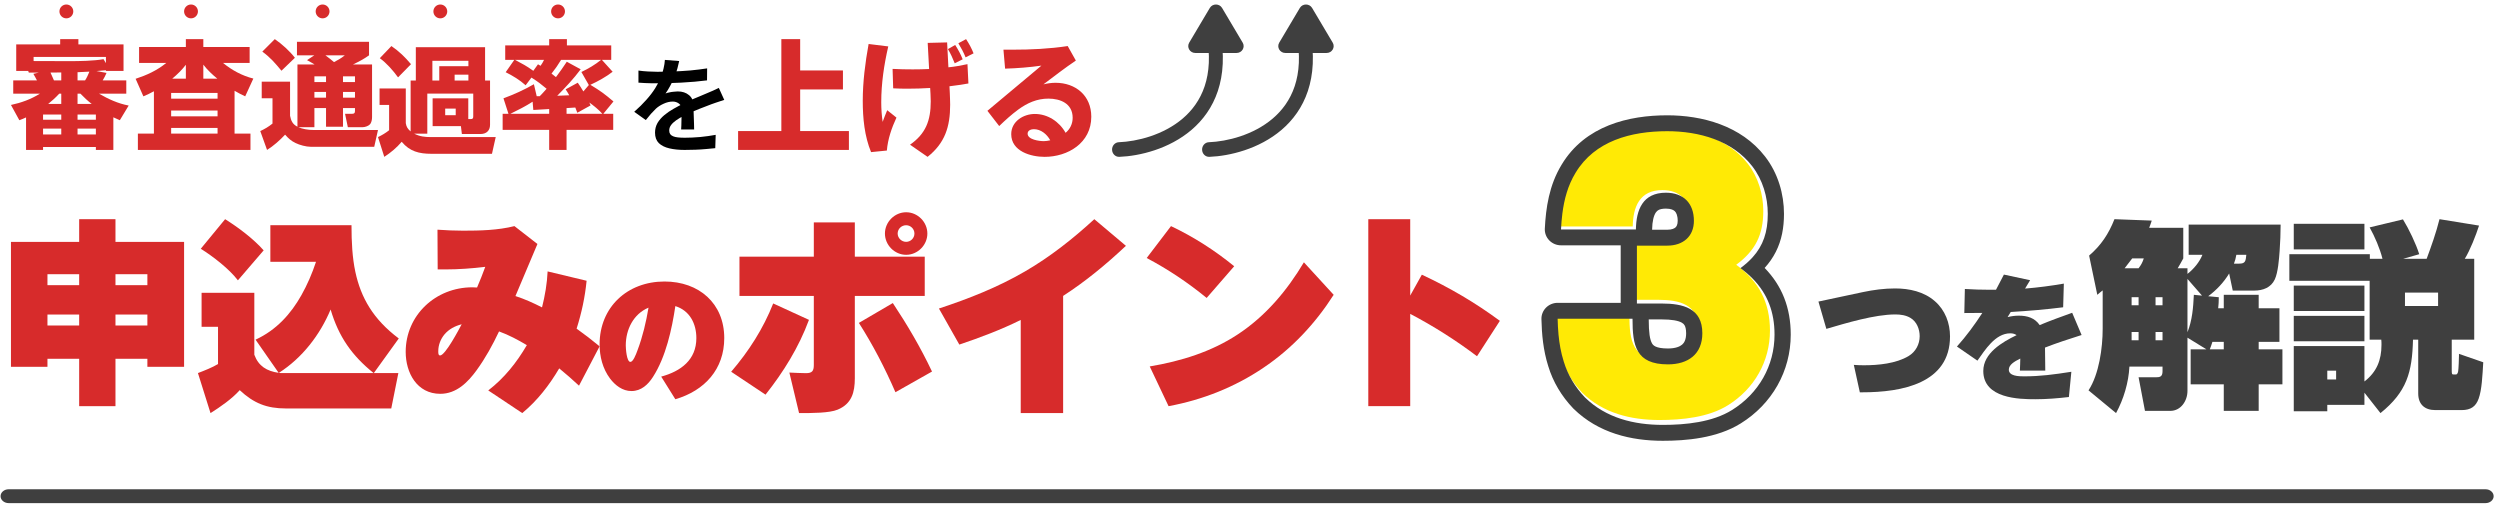 <svg width="361" height="73" viewBox="0 0 361 73" fill="none" xmlns="http://www.w3.org/2000/svg">
<path d="M203.635 42.68L205.315 39.664C209.37 41.56 212.991 43.685 216.582 46.328L213.28 51.441C210.239 49.143 207.024 47.103 203.635 45.322V58.65H197.582V31.65H203.635V42.68Z" fill="#D72B2B"/>
<path d="M169.092 32.65C172.369 34.205 175.411 36.154 178.219 38.444L174.241 43.022C171.55 40.818 168.683 38.896 165.582 37.257L169.092 32.65ZM166.021 52.913C170.555 52.15 174.943 50.794 178.746 48.278C182.782 45.622 185.854 41.948 188.282 37.878L192.582 42.57C189.949 46.696 186.556 50.342 182.431 53.111C178.336 55.881 173.656 57.746 168.741 58.65L166.021 52.913Z" fill="#D72B2B"/>
<path d="M153.515 42.729V59.65H147.393V46.2C144.534 47.617 141.531 48.745 138.527 49.758L135.582 44.551C139.885 43.134 144.072 41.485 147.999 39.2C151.638 37.088 154.93 34.485 158.019 31.65L162.582 35.497C159.752 38.158 156.778 40.617 153.515 42.729Z" fill="#D72B2B"/>
<path d="M123.437 37.059H133.532V42.736H123.437V54.617C123.437 56.636 123 58.304 120.957 59.153C119.761 59.65 117.281 59.65 115.385 59.65L113.984 53.797C114.772 53.827 115.589 53.885 116.377 53.885C117.252 53.885 117.515 53.593 117.515 52.715V42.736H106.778V37.059H117.515V32.113H123.437V37.059ZM130.848 30.65C132.511 30.65 133.911 32.055 133.911 33.723C133.911 35.391 132.511 36.795 130.848 36.795C129.185 36.795 127.784 35.391 127.784 33.723C127.784 32.055 129.185 30.65 130.848 30.65ZM130.848 32.523C130.177 32.523 129.622 33.05 129.622 33.723C129.622 34.367 130.177 34.923 130.848 34.923C131.489 34.923 132.044 34.396 132.044 33.723C132.044 33.05 131.489 32.523 130.848 32.523ZM128.922 43.76C131.023 46.921 132.948 50.198 134.582 53.651L129.301 56.636C127.784 53.154 126.063 49.818 124.021 46.628L128.922 43.76ZM110.542 56.987L105.582 53.68C108.12 50.725 110.221 47.447 111.65 43.819L116.814 46.189C115.356 50.14 113.138 53.71 110.542 56.987Z" fill="#D72B2B"/>
<path d="M95.477 54.382C98.321 53.611 100.554 51.958 100.554 48.821C100.554 46.755 99.619 44.858 97.519 44.2C97.023 47.544 96.145 51.545 94.294 54.419C93.587 55.528 92.595 56.467 91.182 56.467C89.884 56.467 88.834 55.64 88.09 54.663C87.021 53.236 86.582 51.47 86.582 49.723C86.582 44.37 90.571 40.65 95.954 40.65C100.936 40.65 104.582 43.806 104.582 48.821C104.582 53.311 101.757 56.41 97.519 57.65L95.477 54.382ZM93.645 44.426C91.45 45.346 90.362 47.6 90.362 49.873C90.362 50.287 90.476 52.259 91.029 52.259C91.411 52.259 91.812 51.263 92.06 50.568C92.805 48.596 93.301 46.492 93.645 44.426Z" fill="#D72B2B"/>
<path d="M83.262 47.456C84.417 48.288 85.514 49.12 86.582 50.009L83.609 55.691C82.685 54.83 81.733 53.998 80.751 53.194C79.308 55.633 77.605 57.843 75.411 59.65L70.504 56.379C72.813 54.6 74.603 52.362 76.075 49.837C74.776 49.062 73.477 48.374 72.062 47.857C71.139 49.809 70.1 51.702 68.829 53.453C67.559 55.203 65.914 56.867 63.576 56.867C60.199 56.867 58.582 53.825 58.582 50.813C58.582 45.505 62.912 41.488 68.194 41.488C68.425 41.488 68.656 41.516 68.887 41.516C69.32 40.541 69.695 39.536 70.071 38.532C68.165 38.762 66.231 38.905 64.297 38.905C63.951 38.905 63.576 38.905 63.201 38.905L63.172 33.167C64.384 33.253 65.625 33.31 66.867 33.31C69.32 33.31 71.889 33.253 74.285 32.65L77.605 35.233C76.537 37.729 75.498 40.225 74.43 42.75C75.757 43.18 77.027 43.754 78.269 44.386C78.702 42.664 78.99 40.971 79.077 39.192L84.706 40.541C84.475 42.894 83.984 45.189 83.262 47.456ZM66.665 46.824C65.683 47.083 64.846 47.513 64.182 48.288C63.634 48.948 63.287 49.809 63.287 50.698C63.287 50.87 63.258 51.329 63.547 51.329C64.297 51.329 66.289 47.542 66.665 46.824Z" fill="#D72B2B"/>
<path d="M32.507 31.65C34.411 32.841 36.579 34.468 38.073 36.152L34.353 40.48C33.093 38.824 30.75 37.024 28.992 35.92L32.507 31.65ZM53.979 53.87H57.523L56.498 58.982H41.295C38.512 58.982 36.638 58.227 34.616 56.339C33.503 57.588 31.834 58.75 30.398 59.65L28.582 53.87C29.431 53.551 30.75 53.028 31.482 52.563V47.19H29.109V42.281H36.725V51.227C37.341 52.883 38.512 53.58 40.241 53.841L36.901 49.048C39.918 47.654 41.998 45.331 43.521 42.629C44.371 41.119 45.074 39.492 45.63 37.808H39.04V32.522H50.757C50.757 34.961 50.874 37.198 51.313 39.26C52.104 42.949 53.862 46.086 57.582 48.874L53.979 53.87ZM40.504 53.87H53.95C50.815 51.343 48.911 48.642 47.74 44.692C46.216 48.351 43.639 51.692 40.27 53.841L40.504 53.87Z" fill="#D72B2B"/>
<path d="M16.674 34.93H26.582V52.967H21.282V51.808H16.674V58.65H11.432V51.808H6.853V52.967H1.582V34.93H11.432V31.65H16.674V34.93ZM6.853 39.595V41.178H11.432V39.595H6.853ZM21.282 39.595H16.674V41.178H21.282V39.595ZM21.282 45.419H16.674V47.002H21.282V45.419ZM6.853 45.419V47.002H11.432V45.419H6.853Z" fill="#D72B2B"/>
<path d="M342.176 40.55H330.582V36.707H342.205V37.371H344.031C343.654 35.869 342.93 34.193 342.176 32.835L346.988 31.679C347.828 33.037 348.872 35.204 349.336 36.707L347.017 37.371H350.408C351.104 35.493 351.77 33.615 352.263 31.65L357.973 32.575C357.539 33.933 356.669 36.158 355.915 37.371H357.278V49.045H354.031V53.409C354.031 54.016 354.06 54.073 354.292 54.073H354.64C354.843 54.073 354.93 53.784 354.959 53.611C355.017 53.322 355.075 51.733 355.075 51.386V51.097L358.582 52.311C358.466 54.218 358.379 56.298 357.915 57.57C357.51 58.697 356.785 59.217 355.452 59.217H351.654C350.118 59.217 349.191 58.379 349.191 56.818V49.045H348.437C348.321 53.755 347.539 56.587 343.741 59.65L341.423 56.703V58.465H336.06V59.39H331.22V49.97H341.423V55.085C343.191 53.727 343.886 51.993 343.886 49.797C343.886 49.537 343.886 49.306 343.857 49.045H342.176V40.55ZM331.22 32.315H341.423V36.013H331.22V32.315ZM331.22 41.243H341.423V44.913H331.22V41.243ZM352.06 42.255H347.278V44.191H352.06V42.255ZM331.22 45.607H341.423V49.277H331.22V45.607ZM337.336 53.524H336.06V54.796H337.336V53.524Z" fill="#3F3F3F"/>
<path d="M318.866 42.775L320.393 42.92C320.393 43.472 320.364 44.053 320.306 44.517H321.113V42.571H326.154V44.517H329.15V49.368H326.154V50.443H329.582V55.497H326.154V59.331H321.113V55.497H316.331V50.443H318.607L315.87 48.758V56.455C315.87 57.878 314.919 59.331 313.393 59.331H309.734L308.812 54.48H311.319C311.895 54.48 312.269 54.393 312.269 53.609V52.941H307.487C307.372 55.235 306.652 57.646 305.557 59.65L301.582 56.368C303.109 54.044 303.627 50.21 303.627 47.48V41.932C303.368 42.136 303.109 42.339 302.85 42.571L301.668 36.907C303.397 35.426 304.491 33.77 305.327 31.65L310.714 31.854C310.598 32.202 310.483 32.551 310.339 32.899H315.265V37.314C315.006 37.779 314.747 38.273 314.459 38.737H315.87V39.551C316.763 38.853 317.598 37.866 318.031 36.791H316.043V32.434H329.323C329.323 33.683 329.265 34.961 329.179 36.239C329.092 37.459 328.948 39.318 328.487 40.335C327.94 41.526 326.759 41.961 325.52 41.961H322.409L321.891 39.492C321.113 40.77 320.076 41.874 318.866 42.775ZM322.928 36.791C322.841 37.285 322.755 37.633 322.582 38.069H323.331C324.224 38.069 324.282 37.721 324.368 36.791H322.928ZM306.796 38.737H308.812C309.187 38.243 309.389 37.866 309.561 37.314H307.891C307.545 37.779 307.171 38.273 306.796 38.737ZM317.973 42.688L315.87 40.277V47.974C316.561 46.26 316.705 44.401 316.792 42.571L317.973 42.688ZM308.812 42.92H307.804V44.082H308.812V42.92ZM312.269 42.92H311.261V44.082H312.269V42.92ZM308.812 47.945H307.804V49.136H308.812V47.945ZM312.269 47.945H311.261V49.136H312.269V47.945ZM319.096 50.443H321.113V49.368H319.471C319.356 49.746 319.24 50.065 319.096 50.443Z" fill="#3F3F3F"/>
<path d="M294.529 46.941C296.067 46.299 297.644 45.732 299.222 45.165L300.582 48.376C298.808 48.943 297.033 49.51 295.298 50.19C295.318 51.285 295.338 52.399 295.338 53.514H291.671C291.69 52.928 291.73 52.343 291.73 51.776C290.843 52.211 290.074 52.683 290.074 53.382C290.074 54.307 291.493 54.345 292.262 54.345C294.608 54.345 296.58 54.08 299.103 53.684L298.749 57.329C297.152 57.518 295.515 57.65 293.899 57.65C291.572 57.65 286.387 57.556 286.387 53.57C286.387 51.002 289.088 49.415 291.198 48.395C290.941 48.206 290.606 48.131 290.291 48.131C288.102 48.131 286.624 50.567 285.539 52.078L282.582 50.038C283.942 48.527 285.145 46.884 286.249 45.184C285.382 45.203 284.514 45.203 283.647 45.203L283.726 41.728C284.908 41.803 286.111 41.841 287.294 41.841C287.609 41.841 287.905 41.841 288.221 41.841C288.615 41.105 288.989 40.387 289.364 39.65L293.149 40.462L292.42 41.671C294.293 41.52 296.166 41.275 298.019 40.953L297.92 44.372C295.397 44.693 292.873 44.901 290.35 45.052L289.896 45.789C290.429 45.656 290.961 45.581 291.513 45.581C292.735 45.581 293.82 45.902 294.529 46.941Z" fill="#3F3F3F"/>
<path d="M262.582 43.546L269.014 42.176C270.533 41.857 272.092 41.65 273.651 41.65C275.722 41.65 277.814 42.12 279.372 43.471C280.891 44.785 281.582 46.663 281.582 48.578C281.582 55.355 274.637 56.65 268.915 56.65C268.797 56.65 268.679 56.65 268.56 56.65L267.692 52.689C268.166 52.727 268.659 52.745 269.132 52.745C271.224 52.745 273.789 52.501 275.604 51.412C276.63 50.793 277.202 49.704 277.202 48.54C277.202 47.545 276.788 46.456 275.88 45.912C275.229 45.517 274.44 45.405 273.69 45.405C270.711 45.405 266.607 46.644 263.726 47.489L262.582 43.546Z" fill="#3F3F3F"/>
<g filter="url(#filter0_d_665_6291)">
<path d="M223.064 30.697C223.209 27.86 223.643 25.069 225.137 22.61C227.885 18.022 233.092 16.65 238.251 16.65C242.783 16.65 247.556 17.974 250.4 21.664C251.895 23.603 252.618 26.062 252.618 28.474C252.618 31.927 251.461 34.197 248.713 36.231C251.991 38.643 253.582 41.67 253.582 45.738C253.582 50.184 251.316 54.157 247.507 56.522C244.711 58.272 240.854 58.65 237.624 58.65C233.478 58.65 229.476 57.657 226.487 54.724C225.089 53.258 224.028 51.508 223.45 49.569C222.823 47.583 222.63 45.549 222.582 43.468H233.285C233.285 47.252 233.719 49.995 238.347 49.995C241.24 49.995 243.265 48.529 243.265 45.549C243.265 41.954 240.517 41.292 237.431 41.292H233.912V33.015H238.251C240.517 33.015 242.059 31.691 242.059 29.468C242.059 26.961 240.565 25.447 238.058 25.447C234.731 25.447 233.815 27.907 233.767 30.697H223.064Z" fill="#FFEA05"/>
<path fill-rule="evenodd" clip-rule="evenodd" d="M221.714 32.711C221.272 32.256 221.04 31.643 221.072 31.015C221.224 28.034 221.687 24.763 223.49 21.794C226.9 16.11 233.243 14.65 238.753 14.65C243.694 14.65 249.394 16.086 252.893 20.623C254.753 23.034 255.608 26.023 255.608 28.885C255.608 30.884 255.271 32.697 254.433 34.357C254.002 35.211 253.459 35.982 252.815 36.69C255.319 39.267 256.582 42.434 256.582 46.317C256.582 51.602 253.874 56.34 249.359 59.143C245.932 61.285 241.447 61.65 238.119 61.65C233.577 61.65 228.83 60.561 225.213 57.014C225.194 56.996 225.176 56.978 225.159 56.959C223.52 55.241 222.254 53.169 221.558 50.847C220.837 48.555 220.633 46.267 220.583 44.077C220.568 43.459 220.808 42.862 221.249 42.42C221.689 41.979 222.292 41.73 222.922 41.73H232.028V33.47C232.028 33.455 232.029 33.439 232.029 33.424H223.409C222.768 33.424 222.156 33.166 221.714 32.711ZM236.562 31.175H238.753C239.439 31.175 239.788 30.979 239.943 30.838C240.076 30.717 240.26 30.465 240.26 29.888C240.26 29.066 240.022 28.681 239.853 28.51C239.691 28.347 239.338 28.123 238.558 28.123C238.013 28.123 237.699 28.222 237.523 28.309C237.356 28.392 237.222 28.507 237.099 28.69C236.808 29.12 236.584 29.919 236.563 31.168C236.563 31.171 236.563 31.173 236.562 31.175ZM234.369 41.828H237.924C241.042 41.828 243.818 42.496 243.818 46.126C243.818 49.135 241.772 50.615 238.85 50.615C234.179 50.615 233.737 47.852 233.736 44.037C233.736 44.033 233.736 44.029 233.736 44.025H222.922C222.94 44.796 222.978 45.561 223.049 46.319C223.173 47.627 223.398 48.916 223.799 50.186C224.384 52.144 225.455 53.911 226.868 55.391C229.888 58.352 233.93 59.355 238.119 59.355C241.383 59.355 245.279 58.973 248.105 57.206C251.952 54.818 254.242 50.806 254.242 46.317C254.242 43.033 253.214 40.421 251.11 38.261C250.582 37.719 249.986 37.206 249.322 36.717C250.003 36.214 250.587 35.696 251.081 35.149C252.602 33.467 253.268 31.516 253.268 28.885C253.268 26.449 252.537 23.965 251.027 22.007C248.153 18.282 243.331 16.945 238.753 16.945C233.541 16.945 228.28 18.33 225.504 22.963C224.4 24.779 223.869 26.773 223.606 28.835C223.509 29.593 223.449 30.359 223.409 31.13H234.223C234.271 28.312 235.197 25.828 238.558 25.828C241.091 25.828 242.6 27.357 242.6 29.888C242.6 32.132 241.042 33.47 238.753 33.47H234.369V41.828ZM236.076 44.122C236.081 46.045 236.236 47.049 236.562 47.599C236.694 47.821 237.014 48.321 238.85 48.321C239.936 48.321 240.568 48.045 240.896 47.766C241.173 47.53 241.478 47.088 241.478 46.126C241.478 45.504 241.36 45.168 241.267 44.996C241.182 44.839 241.065 44.714 240.86 44.597C240.347 44.303 239.415 44.122 237.924 44.122H236.076Z" fill="#3F3F3F"/>
</g>
<path d="M144.898 7.174C145.323 7.174 145.766 7.174 146.209 7.174C148.865 7.174 151.538 7.051 154.177 6.65L155.352 8.744C153.751 9.826 152.219 11.012 150.669 12.181C151.248 12.042 151.827 11.954 152.423 11.954C155.301 11.954 157.582 13.787 157.582 16.857C157.582 20.644 154.194 22.65 150.84 22.65C148.882 22.65 146.021 21.865 146.021 19.37C146.021 17.52 147.792 16.456 149.427 16.456C151.282 16.456 152.968 17.555 153.87 19.178C154.517 18.654 154.892 17.869 154.892 17.014C154.892 14.938 153.104 14.24 151.385 14.24C149.733 14.24 148.337 14.868 147.026 15.828C146.055 16.543 145.153 17.363 144.285 18.201L142.582 16.002L150.38 9.477C148.643 9.721 146.89 9.861 145.136 9.913L144.898 7.174ZM151.657 20.26C151.18 19.387 150.312 18.654 149.29 18.654C148.916 18.654 148.388 18.811 148.388 19.3C148.388 20.172 150.091 20.382 150.721 20.382C151.027 20.382 151.333 20.329 151.657 20.26Z" fill="#D72B2B"/>
<path d="M137.102 12.457L137.152 13.422C137.169 14.001 137.203 14.562 137.203 15.124C137.203 18.317 136.443 20.668 133.942 22.65L131.408 20.896C133.689 19.299 134.398 17.404 134.398 14.633C134.398 14.264 134.381 13.913 134.365 13.562L134.314 12.703C133.216 12.773 132.101 12.808 130.985 12.808C130.31 12.808 129.651 12.79 128.975 12.755L128.89 9.948C129.853 10.001 130.833 10.019 131.796 10.019C132.59 10.019 133.368 10.001 134.162 9.966L133.959 6.194L136.764 6.124L136.95 9.72C137.879 9.633 138.791 9.457 139.703 9.264L139.839 12.054C138.926 12.212 138.014 12.352 137.102 12.457ZM136.882 7.089L137.929 6.492C138.352 7.159 138.724 7.826 139.011 8.562L137.862 9.141C137.575 8.422 137.271 7.738 136.882 7.089ZM138.386 6.247L139.501 5.65C139.923 6.299 140.295 6.966 140.582 7.703L139.433 8.282C139.146 7.562 138.791 6.913 138.386 6.247ZM125.427 6.352L128.265 6.703C127.657 9.334 127.252 12.054 127.252 14.773C127.252 15.72 127.319 16.668 127.454 17.598C127.657 17.036 127.877 16.475 128.113 15.913L129.448 16.983C128.755 18.475 128.198 20.089 128.063 21.738L125.782 21.966C124.835 19.668 124.582 17.071 124.582 14.58C124.582 11.826 124.937 9.054 125.427 6.352Z" fill="#D72B2B"/>
<path d="M115.544 5.65V10.174H121.721V12.916H115.544V18.925H122.582V21.65H106.582V18.925H112.827V5.65H115.544Z" fill="#D72B2B"/>
<path d="M98.074 8.814C98.022 9.083 97.939 9.431 97.824 9.859C97.709 10.287 97.542 10.77 97.323 11.307C97.156 11.675 96.963 12.058 96.745 12.456C96.536 12.844 96.322 13.192 96.103 13.501C96.239 13.441 96.411 13.391 96.619 13.352C96.828 13.302 97.042 13.267 97.261 13.247C97.49 13.217 97.694 13.202 97.871 13.202C98.528 13.202 99.07 13.382 99.498 13.74C99.936 14.098 100.155 14.63 100.155 15.337C100.155 15.536 100.155 15.78 100.155 16.068C100.165 16.357 100.176 16.66 100.186 16.979C100.197 17.287 100.207 17.59 100.217 17.889C100.228 18.188 100.233 18.456 100.233 18.695H98.356C98.377 18.526 98.387 18.327 98.387 18.098C98.397 17.859 98.403 17.61 98.403 17.352C98.413 17.093 98.418 16.844 98.418 16.605C98.429 16.357 98.434 16.133 98.434 15.934C98.434 15.456 98.298 15.128 98.027 14.949C97.766 14.76 97.475 14.665 97.151 14.665C96.713 14.665 96.27 14.77 95.822 14.979C95.383 15.178 95.013 15.416 94.711 15.695C94.481 15.914 94.247 16.158 94.007 16.426C93.777 16.695 93.527 16.998 93.256 17.337L91.582 16.143C92.26 15.546 92.844 14.969 93.334 14.411C93.835 13.854 94.257 13.302 94.601 12.755C94.945 12.207 95.227 11.66 95.446 11.113C95.603 10.715 95.728 10.302 95.822 9.874C95.926 9.436 95.988 9.028 96.009 8.65L98.074 8.814ZM92.192 10.188C92.588 10.247 93.047 10.292 93.569 10.322C94.09 10.352 94.549 10.367 94.945 10.367C95.634 10.367 96.385 10.352 97.198 10.322C98.022 10.292 98.856 10.242 99.701 10.172C100.546 10.093 101.349 9.993 102.11 9.874L102.095 11.605C101.542 11.675 100.942 11.74 100.296 11.799C99.659 11.849 99.008 11.894 98.34 11.934C97.683 11.964 97.052 11.989 96.447 12.008C95.842 12.018 95.305 12.023 94.836 12.023C94.627 12.023 94.367 12.023 94.054 12.023C93.751 12.013 93.438 12.003 93.115 11.993C92.792 11.973 92.484 11.954 92.192 11.934V10.188ZM104.582 14.426C104.415 14.476 104.217 14.541 103.988 14.62C103.769 14.69 103.544 14.765 103.315 14.844C103.096 14.914 102.898 14.983 102.72 15.053C102.22 15.242 101.625 15.471 100.937 15.74C100.259 16.008 99.55 16.322 98.809 16.68C98.34 16.919 97.944 17.153 97.621 17.381C97.297 17.61 97.052 17.844 96.885 18.083C96.718 18.312 96.635 18.566 96.635 18.844C96.635 19.053 96.682 19.227 96.776 19.367C96.87 19.496 97.01 19.6 97.198 19.68C97.386 19.76 97.621 19.814 97.902 19.844C98.184 19.874 98.517 19.889 98.903 19.889C99.571 19.889 100.306 19.854 101.109 19.785C101.912 19.705 102.658 19.6 103.346 19.471L103.284 21.396C102.95 21.436 102.527 21.476 102.016 21.516C101.505 21.566 100.974 21.6 100.421 21.62C99.879 21.64 99.357 21.65 98.856 21.65C98.043 21.65 97.313 21.576 96.666 21.426C96.02 21.277 95.509 21.023 95.133 20.665C94.768 20.297 94.586 19.794 94.586 19.158C94.586 18.64 94.706 18.172 94.945 17.755C95.196 17.337 95.524 16.959 95.931 16.62C96.338 16.282 96.781 15.979 97.261 15.71C97.751 15.431 98.231 15.178 98.7 14.949C99.18 14.71 99.612 14.506 99.998 14.337C100.384 14.168 100.744 14.018 101.078 13.889C101.422 13.75 101.751 13.61 102.063 13.471C102.366 13.342 102.658 13.217 102.939 13.098C103.221 12.969 103.508 12.834 103.8 12.695L104.582 14.426Z" fill="black"/>
<path d="M73.424 16.435L72.7 14.197C74.216 13.642 75.698 12.969 77.096 12.161L77.5 13.894H77.938C78.275 13.541 78.612 13.188 78.931 12.817C78.14 12.161 77.702 11.808 76.742 11.202L75.9 12.313C75.041 11.539 74.064 10.95 73.02 10.428L74.266 8.645H72.953V6.559H79.302V5.65H81.862V6.559H88.262V8.645H86.915L88.464 10.361C87.538 11.084 86.325 11.757 85.247 12.245C86.746 13.154 87.251 13.524 88.582 14.651L87.117 16.435H88.548V18.756H81.811V21.65H79.302V18.756H72.582V16.435H73.424ZM80.279 11.135C80.835 10.411 81.34 9.671 81.845 8.914L83.849 10.008C82.822 11.387 81.66 12.615 80.464 13.827C81.054 13.81 81.626 13.776 82.199 13.759C82.031 13.457 81.862 13.171 81.677 12.902L83.428 11.943C83.715 12.346 83.967 12.75 84.237 13.204L85.028 12.279L83.951 10.395C84.944 9.924 85.921 9.352 86.797 8.645H81.02C80.565 9.402 80.195 9.924 79.639 10.63C79.858 10.798 80.077 10.967 80.279 11.135ZM77.011 10.226L77.685 9.284C77.803 9.352 77.938 9.436 78.056 9.503C78.275 9.183 78.393 8.998 78.561 8.645H74.367C75.462 9.234 75.984 9.486 77.011 10.226ZM73.694 16.435H79.302V15.745C78.544 15.795 77.769 15.829 77.011 15.879L76.91 14.685C75.883 15.358 74.788 15.896 73.694 16.435ZM81.811 15.61V16.435H86.982C86.426 15.812 85.769 15.29 85.096 14.803C85.163 14.937 85.214 15.055 85.281 15.223L83.361 16.283C83.277 16.031 83.176 15.778 83.075 15.526C82.654 15.56 82.233 15.576 81.811 15.61Z" fill="#D72B2B"/>
<path d="M56.519 6.65C57.654 7.432 58.474 8.231 59.347 9.269L57.479 11.173C56.764 10.187 55.839 9.133 54.844 8.401L56.519 6.65ZM67.62 17.192H67.969C68.213 17.192 68.336 17.141 68.336 16.818V13.519H61.703V19.3H59.801C60.621 19.709 61.319 19.794 62.209 19.794H71.582L71.041 22.208H62.297C60.516 22.208 59.172 21.868 58.003 20.474C57.287 21.324 56.432 22.038 55.49 22.65L54.582 19.794C55.158 19.522 55.699 19.198 56.188 18.807V15.152H54.809V12.771H58.596V17.787C58.684 18.331 58.876 18.62 59.295 18.977V11.632H60.045V6.82H70.046V11.632H70.762V18.025C70.762 18.858 70.238 19.352 69.383 19.352H66.695L66.555 18.212H62.471V14.2H67.62V17.192ZM67.638 8.776H62.436V11.632H63.431V9.558H67.638V8.776ZM67.638 10.782H65.648V11.632H67.638V10.782ZM65.805 15.679H64.286V16.631H65.805V15.679Z" fill="#D72B2B"/>
<path d="M39.681 5.65C40.695 6.341 41.849 7.385 42.584 8.345L40.643 10.214C39.716 9.103 39.069 8.328 37.879 7.452L39.681 5.65ZM43.074 18.366C43.686 18.635 44.543 18.77 45.225 18.77H54.582L54.04 21.195H44.858C44.211 21.195 43.266 20.943 42.689 20.657C42.042 20.353 41.622 19.966 41.167 19.444C40.433 20.235 39.488 21.078 38.562 21.65L37.582 18.922C38.229 18.635 38.806 18.282 39.349 17.844V14.189H37.792V11.797H41.885V16.715C42.024 17.44 42.252 17.945 42.951 18.299V9.305H45.417C45.068 9.086 44.7 8.884 44.333 8.682L45.382 7.991H42.881V6.038H53.288V7.991C52.536 8.53 51.819 8.901 50.979 9.305H53.725V16.901C53.725 17.254 53.655 17.726 53.393 17.979C53.165 18.214 52.693 18.366 52.361 18.366H50.227L49.825 16.429H50.874C51.172 16.429 51.259 16.294 51.259 16.025V15.604H49.528V18.299H47.079V15.604H45.4V18.366H43.074ZM46.992 7.991C47.394 8.294 47.849 8.631 48.233 8.968C48.88 8.614 49.195 8.463 49.79 7.991H46.992ZM47.079 11.023H45.4V11.848H47.079V11.023ZM51.259 11.023H49.528V11.848H51.259V11.023ZM47.079 13.28H45.4V14.105H47.079V13.28ZM51.259 13.28H49.528V14.105H51.259V13.28Z" fill="#D72B2B"/>
<path d="M22.225 13.178C21.724 13.458 21.241 13.685 20.705 13.912L19.582 11.379C21.189 10.855 22.674 10.174 24.005 9.091H20.083V6.786H26.838V5.65H29.36V6.786H36.047V9.091H32.211C33.49 10.139 34.975 10.943 36.582 11.345L35.407 13.912C34.889 13.668 34.371 13.406 33.87 13.109V19.292H36.167V21.65H19.91V19.292H22.225V13.178ZM29.36 11.362H31.382C30.639 10.751 29.948 10.104 29.36 9.336V11.362ZM24.869 11.362H26.838V9.353C26.268 10.104 25.594 10.751 24.869 11.362ZM31.416 13.423H24.713V14.244H31.416V13.423ZM31.416 15.956H24.713V16.794H31.416V15.956ZM31.416 18.471H24.713V19.292H31.416V18.471Z" fill="#D72B2B"/>
<path d="M6.217 21.23V21.65H3.761V16.956C3.432 17.108 3.121 17.242 2.793 17.36L1.582 15.156C3.087 14.836 4.47 14.332 5.767 13.524H1.911V11.606H5.335C5.162 11.253 5.006 11 4.816 10.664L5.629 10.479H4.159L4.072 10.243H2.343V6.407H8.69V5.65H11.319V6.407H17.838V10.243H15.296V10.142C14.847 10.193 14.397 10.226 13.93 10.26L15.383 10.529C15.227 10.899 15.037 11.27 14.829 11.606H18.236V13.524H14.293C15.625 14.298 17.043 14.954 18.582 15.24L17.302 17.36C16.991 17.225 16.68 17.091 16.368 16.939V21.65H13.844V21.23H6.217ZM4.851 8.813C6.58 8.83 8.309 8.83 10.039 8.83C11.44 8.83 13.584 8.796 14.95 8.544L15.296 9.116V8.224H4.851V8.813ZM11.197 10.428V11.606H12.287C12.529 11.253 12.754 10.731 12.91 10.344C12.339 10.378 11.768 10.412 11.197 10.428ZM7.289 10.479C7.462 10.849 7.618 11.236 7.791 11.606H8.846V10.462L7.289 10.479ZM6.96 15.005H8.846V13.524H8.552C8.067 14.062 7.531 14.55 6.96 15.005ZM11.613 13.524H11.197V15.005H13.238C12.65 14.55 12.131 14.062 11.613 13.524ZM8.846 16.535H6.217V17.293H8.846V16.535ZM13.844 16.535H11.197V17.293H13.844V16.535ZM8.846 18.571H6.217V19.413H8.846V18.571ZM13.844 18.571H11.197V19.413H13.844V18.571Z" fill="#D72B2B"/>
<path fill-rule="evenodd" clip-rule="evenodd" d="M175.007 3.671C175.552 3.556 176.083 3.928 176.192 4.5C177.5 11.364 175.367 15.933 172.049 18.761C168.81 21.52 164.552 22.536 161.626 22.649C161.071 22.671 160.603 22.216 160.583 21.633C160.562 21.049 160.996 20.559 161.552 20.537C164.196 20.435 167.983 19.502 170.779 17.12C173.495 14.806 175.384 11.039 174.217 4.914C174.108 4.342 174.462 3.785 175.007 3.671Z" fill="#3F3F3F"/>
<path fill-rule="evenodd" clip-rule="evenodd" d="M188.007 3.671C188.552 3.556 189.083 3.928 189.192 4.5C190.5 11.364 188.367 15.933 185.049 18.761C181.81 21.52 177.552 22.536 174.626 22.649C174.071 22.671 173.603 22.216 173.583 21.633C173.562 21.049 173.996 20.559 174.552 20.537C177.196 20.435 180.983 19.502 183.779 17.12C186.495 14.806 188.384 11.039 187.217 4.914C187.108 4.342 187.462 3.785 188.007 3.671Z" fill="#3F3F3F"/>
<path d="M174.697 1.147C175.09 0.485 176.074 0.485 176.467 1.147L179.444 6.16C179.837 6.822 179.345 7.65 178.559 7.65H172.605C171.819 7.65 171.327 6.822 171.72 6.16L174.697 1.147Z" fill="#3F3F3F"/>
<path d="M187.697 1.147C188.09 0.485 189.074 0.485 189.467 1.147L192.444 6.16C192.837 6.822 192.345 7.65 191.559 7.65H185.605C184.819 7.65 184.327 6.822 184.72 6.16L187.697 1.147Z" fill="#3F3F3F"/>
<circle cx="9.582" cy="1.65" r="1" fill="#D72B2B"/>
<circle cx="46.582" cy="1.65" r="1" fill="#D72B2B"/>
<circle cx="27.582" cy="1.65" r="1" fill="#D72B2B"/>
<circle cx="63.582" cy="1.65" r="1" fill="#D72B2B"/>
<circle cx="80.582" cy="1.65" r="1" fill="#D72B2B"/>
<path fill-rule="evenodd" clip-rule="evenodd" d="M0.082 71.65C0.082 71.098 0.605 70.65 1.25 70.65H358.914C359.559 70.65 360.082 71.098 360.082 71.65C360.082 72.202 359.559 72.65 358.914 72.65H1.25C0.605 72.65 0.082 72.202 0.082 71.65Z" fill="#3F3F3F"/>
<defs>
<filter id="filter0_d_665_6291" x="220.582" y="14.65" width="38" height="49" filterUnits="userSpaceOnUse" color-interpolation-filters="sRGB">
<feFlood flood-opacity="0" result="BackgroundImageFix"/>
<feColorMatrix in="SourceAlpha" type="matrix" values="0 0 0 0 0 0 0 0 0 0 0 0 0 0 0 0 0 0 127 0" result="hardAlpha"/>
<feOffset dx="2" dy="2"/>
<feComposite in2="hardAlpha" operator="out"/>
<feColorMatrix type="matrix" values="0 0 0 0 0.842 0 0 0 0 0.168 0 0 0 0 0.168 0 0 0 1 0"/>
<feBlend mode="normal" in2="BackgroundImageFix" result="effect1_dropShadow_665_6291"/>
<feBlend mode="normal" in="SourceGraphic" in2="effect1_dropShadow_665_6291" result="shape"/>
</filter>
</defs>
</svg>
